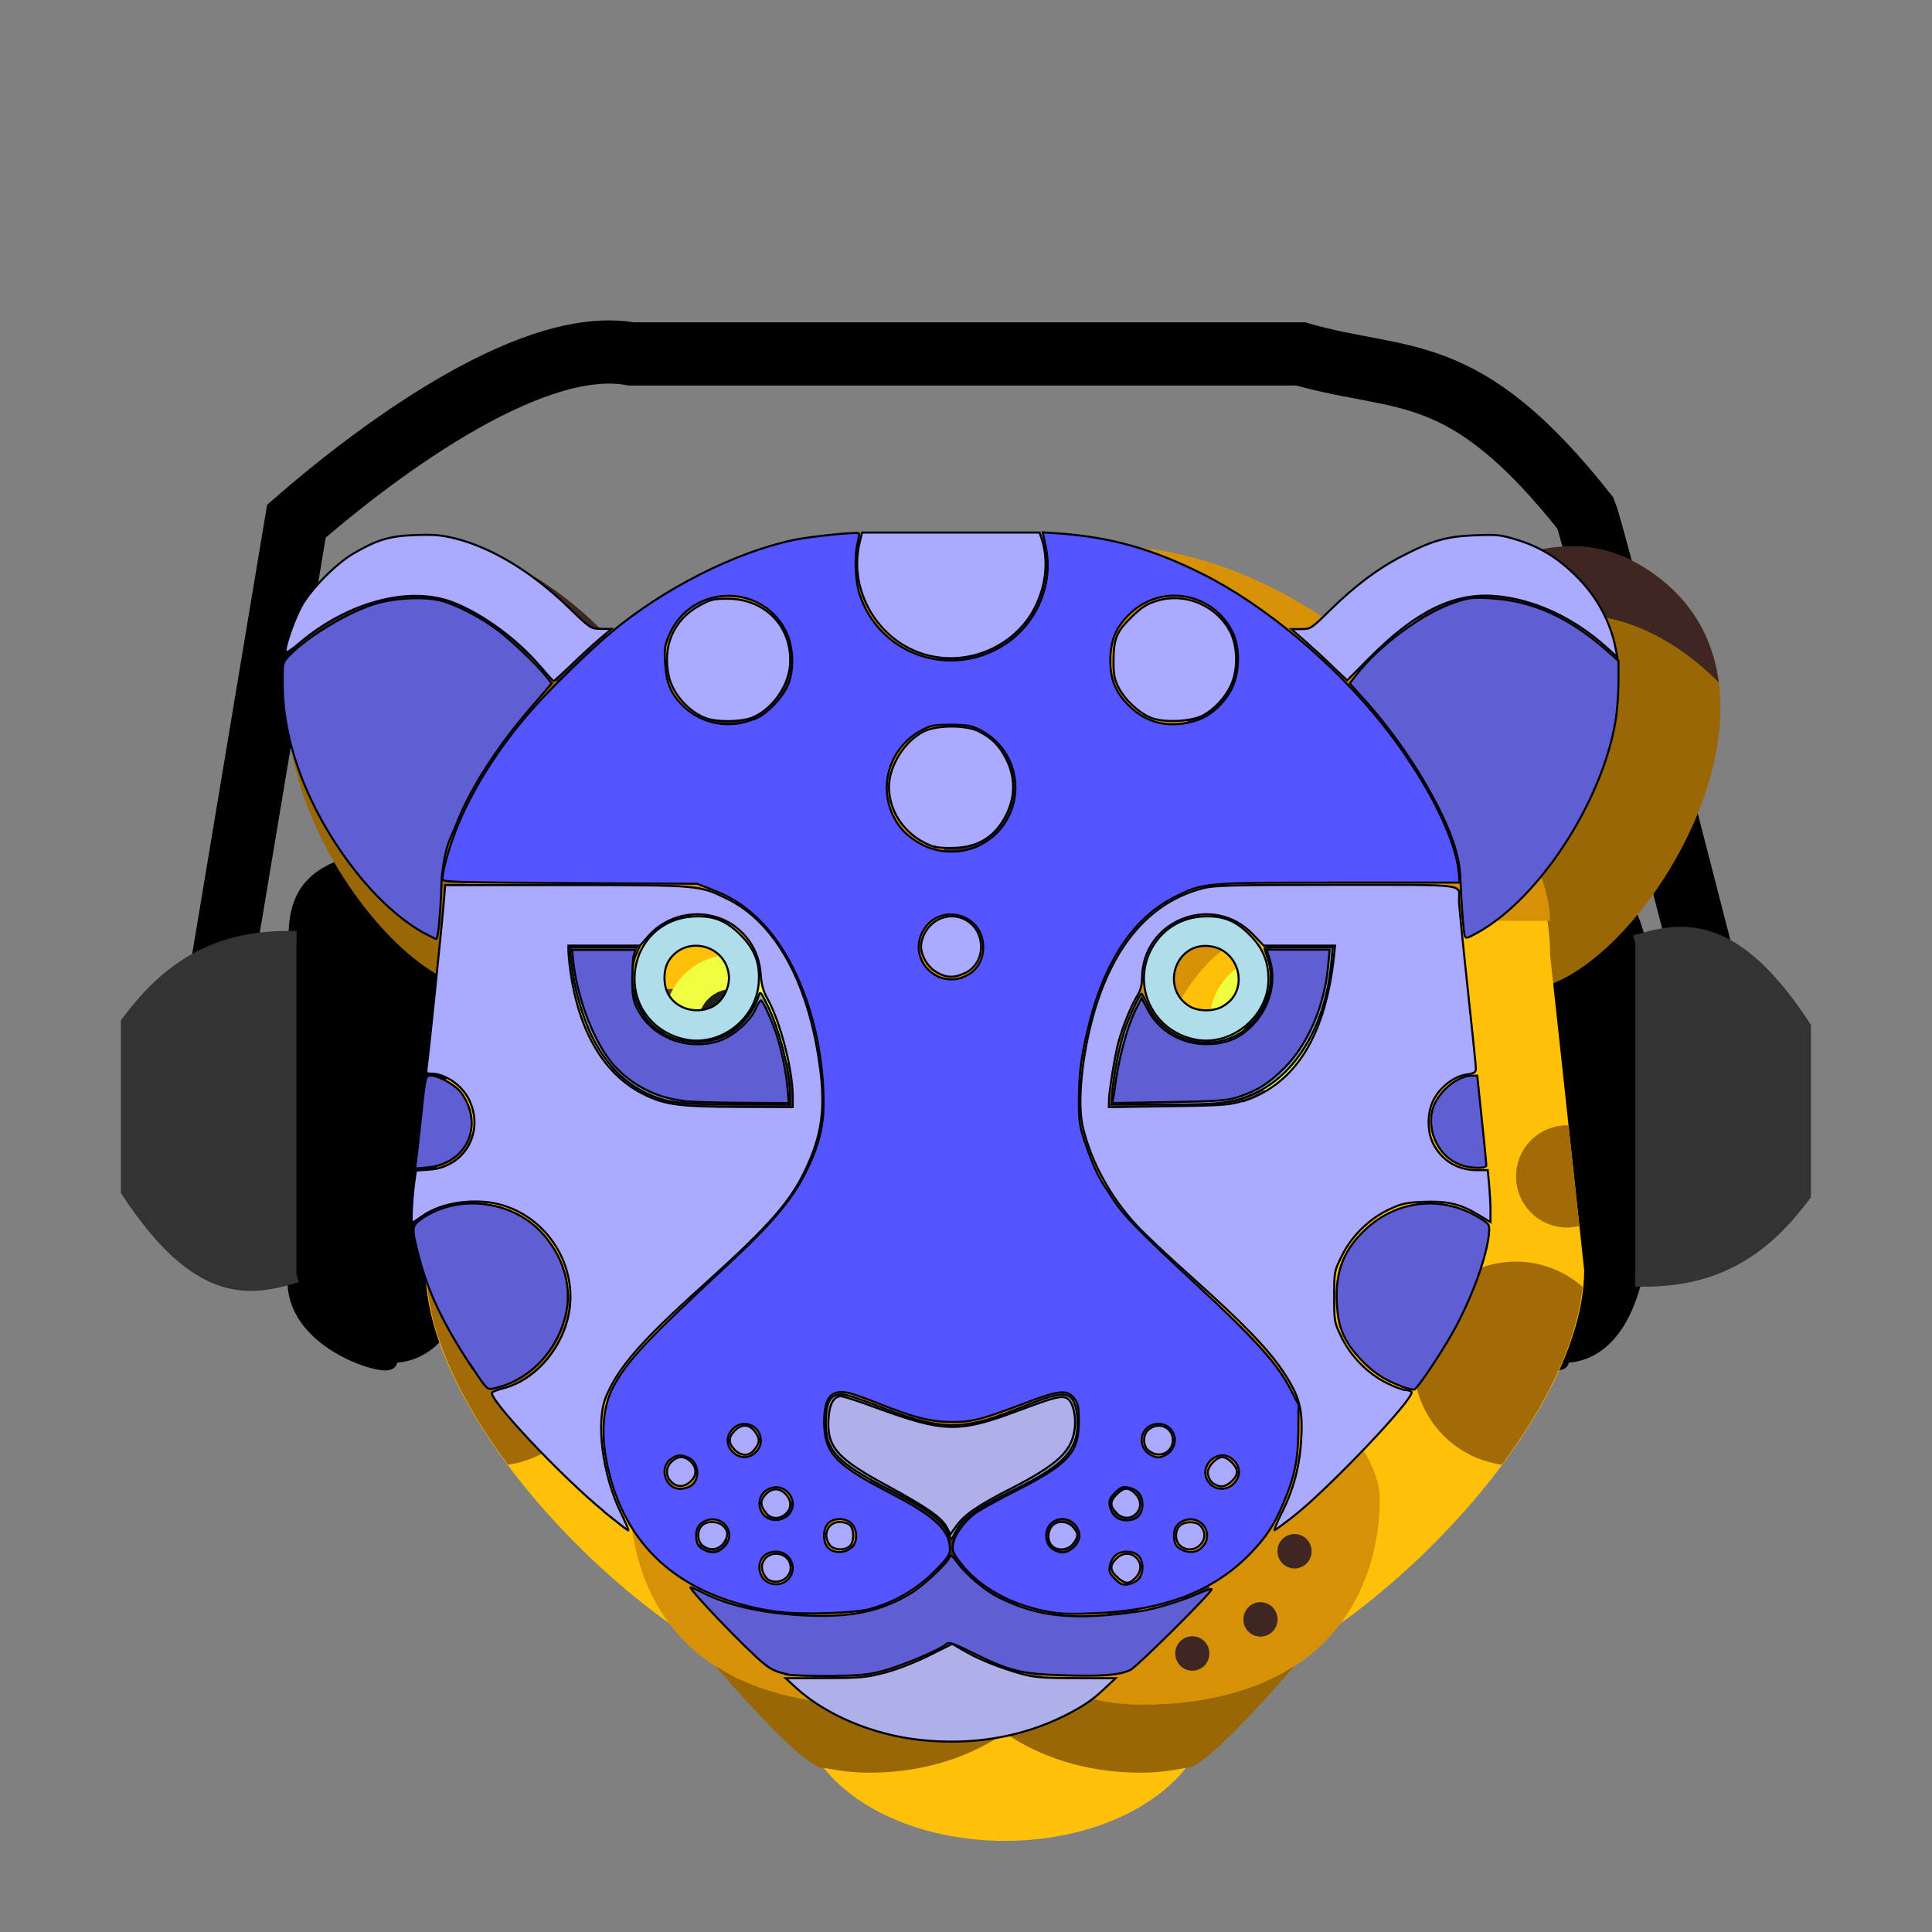 <?xml version="1.0" encoding="UTF-8" standalone="no"?>
<!-- Created with Inkscape (http://www.inkscape.org/) -->

<svg
   width="32"
   height="32"
   viewBox="0 0 8.467 8.467"
   version="1.1"
   id="svg5"
   inkscape:version="1.1 (c68e22c387, 2021-05-23)"
   sodipodi:docname="32.svg"
   xmlns:inkscape="http://www.inkscape.org/namespaces/inkscape"
   xmlns:sodipodi="http://sodipodi.sourceforge.net/DTD/sodipodi-0.dtd"
   xmlns="http://www.w3.org/2000/svg"
   xmlns:svg="http://www.w3.org/2000/svg">
  <rect x="0" y="0" width="8.467" height="8.467" fill="#808080" stroke="none"/>
  <sodipodi:namedview
     id="namedview7"
     pagecolor="#505050"
     bordercolor="#eeeeee"
     borderopacity="1"
     inkscape:pageshadow="0"
     inkscape:pageopacity="0"
     inkscape:pagecheckerboard="false"
     inkscape:document-units="mm"
     showgrid="true"
     units="px"
     inkscape:snap-center="true"
     inkscape:zoom="6.3359375"
     inkscape:cx="14.75709"
     inkscape:cy="18.071517"
     inkscape:window-width="1920"
     inkscape:window-height="1011"
     inkscape:window-x="0"
     inkscape:window-y="0"
     inkscape:window-maximized="1"
     inkscape:current-layer="layer2"
     fit-margin-top="5.3"
     fit-margin-left="2"
     fit-margin-right="2"
     fit-margin-bottom="5.2"
     lock-margins="false"
     inkscape:showpageshadow="2"
     inkscape:deskcolor="#d1d1d1">
    <inkscape:grid
       type="xygrid"
       id="grid1111"
       originx="-12.965"
       originy="-12.161"
       spacingy="1"
       spacingx="1"
       units="px"
       visible="true" />
  </sodipodi:namedview>
  <defs
     id="defs2" />
  <g
     inkscape:groupmode="layer"
     id="layer2"
     inkscape:label="Layer 2"
     transform="translate(-12.965,-12.162)">
    <path
       style="fill:#000000;stroke:#000000;stroke-width:0.073px;stroke-linecap:butt;stroke-linejoin:miter;stroke-opacity:1"
       d="m 14.633,18.094 c 0.156,0.027 0.305,-0.07 0.367,-0.367 v -1.467 c -0.085,-0.297 -0.257,-0.303 -0.367,-0.367 -0.147,0.087 -0.364,0.072 -0.367,0.367 v 1.467 c -0.063,0.359 0.563,0.472 0.367,0.367"
       id="path3462"
       sodipodi:nodetypes="ccccccc" />
    <path
       style="fill:#000000;stroke:#000000;stroke-width:0.073px;stroke-linecap:butt;stroke-linejoin:miter;stroke-opacity:1"
       d="m 19.767,18.094 c 0.156,0.027 0.305,-0.07 0.367,-0.367 v -1.467 c -0.085,-0.297 -0.257,-0.303 -0.367,-0.367 -0.147,0.087 -0.364,0.072 -0.367,0.367 v 1.467 c -0.063,0.359 0.563,0.472 0.367,0.367"
       id="path4158"
       sodipodi:nodetypes="ccccccc" />
    <path
       style="fill:none;stroke:#000000;stroke-width:0.277;stroke-linecap:butt;stroke-linejoin:miter;stroke-miterlimit:4;stroke-dasharray:none;stroke-opacity:1"
       d="m 13.897,16.646 0.367,-2.2 c 0.296,-0.258 1.008,-0.816 1.467,-0.733 h 2.934 c 0.452,0.13 0.711,0.018 1.249,0.699 0.036,0.087 0.585,2.235 0.585,2.235"
       id="path7864"
       sodipodi:nodetypes="cccccc" />
  </g>
  <g
     inkscape:label="Layer 1"
     inkscape:groupmode="layer"
     id="layer1"
     transform="translate(-12.965,-12.162)">
    <g
       style="overflow:hidden;fill:currentColor"
       id="g1302"
       transform="matrix(0.007,0,0,0.007,13.785,13.659)"
       inkscape:transform-center-x="-5.2464721"
       inkscape:transform-center-y="3.2210565">
      <path
         d="m 688.768,192.043 h 64 c 0,0 89.216,-108.459 170.667,-42.667 96.448,77.888 -21.333,256 -85.333,255.957 C 790.4,405.333 688.768,192.043 688.768,192.043 Z m -354.667,0 h -64 c 0,0 -89.216,-108.459 -170.667,-42.667 -96.448,77.888 21.333,256 85.333,255.957 47.701,0 149.333,-213.291 149.333,-213.291 z"
         fill="#996704"
         id="path1209" />
      <path
         d="m 384,853.333 a 128,85.333 0 1 0 256,0 128,85.333 0 1 0 -256,0 z"
         fill="#ffc107"
         id="path1211" />
      <path
         d="m 874.667,581.333 c 0,106.048 -170.667,272 -277.333,272 -64,0 -85.333,-42.667 -85.333,-42.667 0,0 -21.333,42.667 -85.333,42.667 -106.667,0 -277.333,-165.952 -277.333,-272 L 170.667,384 c 0,-106.048 106.667,-192 192,-234.667 0,0 42.667,-21.333 85.333,-21.333 h 128 c 42.667,0 85.333,21.333 85.333,21.333 64,21.333 192,128.619 192,234.667 z"
         fill="#ffc107"
         id="path1213" />
      <path
         d="M 640,597.333 C 597.333,554.667 597.333,512 597.333,512 c 0,0 0,-149.333 106.667,-149.333 H 853.333 C 853.333,298.667 725.333,128 576,128 H 512 448 C 298.667,128 170.667,298.667 170.667,362.667 H 320 C 426.667,362.667 426.667,512 426.667,512 c 0,0 0,42.667 -42.667,85.333 -42.667,42.667 -106.667,85.333 -106.667,128 0,42.667 21.333,128 149.333,128 64,0 85.333,-42.667 85.333,-42.667 0,0 21.333,42.667 85.333,42.667 128,0 149.333,-85.333 149.333,-128 0,-42.667 -64,-85.333 -106.667,-128 z"
         fill="#d69107"
         id="path1215" />
      <path
         d="m 256,405.333 c 0,0 0,106.667 87.104,106.667 h 62.229 c 0,0 0,-106.667 -74.667,-106.667 z m 512,0 c 0,0 0,106.667 -87.104,106.667 h -62.229 c 0,0 0,-106.667 74.667,-106.667 z"
         fill="#5d4037"
         id="path1217" />
      <path
         d="m 341.333,426.667 m -42.667,0 a 42.667,42.667 0 1 0 85.333,0 42.667,42.667 0 1 0 -85.333,0 z"
         fill="#eeff41"
         id="path1219" />
      <path
         d="m 682.667,426.667 m -42.667,0 a 42.667,42.667 0 1 0 85.333,0 42.667,42.667 0 1 0 -85.333,0 z"
         fill="#eeff41"
         id="path1221" />
      <path
         d="m 341.333,426.667 m -21.333,0 a 21.333,21.333 0 1 0 42.667,0 21.333,21.333 0 1 0 -42.667,0 z"
         fill="#212121"
         id="path1223" />
      <path
         d="m 682.667,426.667 m -21.333,0 a 21.333,21.333 0 1 0 42.667,0 21.333,21.333 0 1 0 -42.667,0 z"
         fill="#212121"
         id="path1225" />
      <path
         d="m 237.141,219.115 8.533,10.368 A 400.64,400.64 0 0 1 286.4,192.021 h -16.299 c 0,0 -52.523,-63.872 -113.749,-63.872 -18.581,0 -37.952,5.867 -56.917,21.205 -21.525,17.365 -32.341,39.744 -35.499,64 0.021,0 0.043,0 0.064,-0.043 42.667,-42.667 81.707,-42.496 92.331,-42.496 33.045,0.021 70.421,35.861 80.811,48.299 z M 923.435,149.376 c -18.965,-15.339 -38.336,-21.205 -56.917,-21.205 -61.227,0 -113.749,63.872 -113.749,63.872 H 737.579 A 395.413,395.413 0 0 1 777.728,228.864 l 8,-9.749 c 10.389,-12.437 47.765,-48.299 80.811,-48.299 10.624,0 49.664,-0.171 92.331,42.496 0.021,0.043 0.043,0.043 0.064,0.043 C 955.776,189.12 944.96,166.741 923.435,149.376 Z M 597.333,725.333 C 597.333,772.459 512,768 512,810.667 512,768 426.667,772.459 426.667,725.333 c 0,-47.125 38.208,0 85.333,0 47.125,0 85.333,-47.125 85.333,0 z"
         fill="#3e2723"
         id="path1227" />
      <path
         d="m 394.667,778.667 m -10.667,0 a 10.667,10.667 0 1 0 21.333,0 10.667,10.667 0 1 0 -21.333,0 z"
         fill="#3e2723"
         id="path1229" />
      <path
         d="m 373.333,736 m -10.667,0 A 10.667,10.667 0 1 0 384,736 a 10.667,10.667 0 1 0 -21.333,0 z"
         fill="#3e2723"
         id="path1231" />
      <path
         d="m 394.667,821.333 m -10.667,0 a 10.667,10.667 0 1 0 21.333,0 10.667,10.667 0 1 0 -21.333,0 z"
         fill="#3e2723"
         id="path1233" />
      <path
         d="m 352,800 m -10.667,0 a 10.667,10.667 0 1 0 21.333,0 10.667,10.667 0 1 0 -21.333,0 z"
         fill="#3e2723"
         id="path1235" />
      <path
         d="m 330.667,757.333 m -10.667,0 a 10.667,10.667 0 1 0 21.333,0 10.667,10.667 0 1 0 -21.333,0 z"
         fill="#3e2723"
         id="path1237" />
      <path
         d="m 437.333,800 m -10.667,0 A 10.667,10.667 0 1 0 448,800 a 10.667,10.667 0 1 0 -21.333,0 z"
         fill="#3e2723"
         id="path1239" />
      <path
         d="m 629.333,778.667 m -10.667,0 a 10.667,10.667 0 1 0 21.333,0 10.667,10.667 0 1 0 -21.333,0 z"
         fill="#3e2723"
         id="path1241" />
      <path
         d="M 650.667,736 M 640,736 a 10.667,10.667 0 1 0 21.333,0 A 10.667,10.667 0 1 0 640,736 Z"
         fill="#3e2723"
         id="path1243" />
      <path
         d="m 629.333,821.333 m -10.667,0 a 10.667,10.667 0 1 0 21.333,0 10.667,10.667 0 1 0 -21.333,0 z"
         fill="#3e2723"
         id="path1245" />
      <path
         d="m 672,800 m -10.667,0 a 10.667,10.667 0 1 0 21.333,0 10.667,10.667 0 1 0 -21.333,0 z"
         fill="#3e2723"
         id="path1247" />
      <path
         d="m 693.333,757.333 m -10.667,0 a 10.667,10.667 0 1 0 21.333,0 10.667,10.667 0 1 0 -21.333,0 z"
         fill="#3e2723"
         id="path1249" />
      <path
         d="M 586.667,800 M 576,800 a 10.667,10.667 0 1 0 21.333,0 A 10.667,10.667 0 1 0 576,800 Z"
         fill="#3e2723"
         id="path1251" />
      <path
         d="m 512,298.667 m -42.667,0 a 42.667,42.667 0 1 0 85.333,0 42.667,42.667 0 1 0 -85.333,0 z"
         fill="#3e2723"
         id="path1253" />
      <path
         d="m 512,405.333 m -21.333,0 a 21.333,21.333 0 1 0 42.667,0 21.333,21.333 0 1 0 -42.667,0 z"
         fill="#3e2723"
         id="path1255" />
      <path
         d="M 451.925,128 A 63.189,63.189 0 0 0 448,149.333 a 64,64 0 0 0 128,0 C 576,141.803 574.464,134.699 572.075,128 Z"
         fill="#3e2723"
         id="path1257" />
      <path
         d="m 661.333,213.333 m -42.667,0 a 42.667,42.667 0 1 0 85.333,0 42.667,42.667 0 1 0 -85.333,0 z"
         fill="#3e2723"
         id="path1259" />
      <path
         d="m 362.667,213.333 m -42.667,0 a 42.667,42.667 0 1 0 85.333,0 42.667,42.667 0 1 0 -85.333,0 z"
         fill="#3e2723"
         id="path1261" />
      <path
         d="m 832,522.667 a 32,32 0 0 0 32,32 c 2.667,0 5.205,-0.427 7.659,-1.045 l -6.784,-62.869 c -0.299,0 -0.576,-0.085 -0.875,-0.085 a 32,32 0 0 0 -32,32 z M 832,576 c -35.328,0 -64,28.672 -64,64 a 63.872,63.872 0 0 0 55.125,63.125 c 28.117,-37.76 47.211,-76.992 50.539,-111.339 A 63.403,63.403 0 0 0 832,576 Z M 160,554.667 a 32,32 0 0 0 0,-64 c -0.299,0 -0.576,0.085 -0.875,0.085 l -6.784,62.869 c 2.453,0.619 4.992,1.045 7.659,1.045 z M 192,576 c -16,0 -30.464,6.08 -41.664,15.787 3.328,34.325 22.421,73.579 50.539,111.339 A 63.872,63.872 0 0 0 256,640 c 0,-35.328 -28.672,-64 -64,-64 z"
         fill="#a36b07"
         id="path1263" />
      <path
         d="m 597.333,853.333 c -64,0 -85.333,-42.667 -85.333,-42.667 0,0 -21.333,42.667 -85.333,42.667 -43.008,0 -73.771,-9.749 -95.936,-24.171 25.856,29.973 59.264,65.6 67.968,63.808 9.515,1.813 18.88,3.029 27.968,3.029 C 463.189,896 491.456,885.077 512,871.125 532.544,885.077 560.811,896 597.333,896 c 9.088,0 18.453,-1.216 27.968,-3.029 8.683,1.792 42.112,-33.835 67.968,-63.808 -22.165,14.421 -52.928,24.171 -95.936,24.171 z"
         fill="#996704"
         id="path1265" />
    </g>
    <path
       style="fill:#afdde9;stroke:#000007;stroke-width:0.009"
       d="m 18.204,16.718 c -0.062,-0.012 -0.117,-0.043 -0.157,-0.088 -0.149,-0.169 -0.041,-0.435 0.183,-0.451 0.091,-0.006 0.148,0.015 0.212,0.08 0.057,0.057 0.082,0.117 0.082,0.194 0,0.162 -0.161,0.296 -0.32,0.265 z m 0.118,-0.145 c 0.122,-0.065 0.079,-0.253 -0.061,-0.265 -0.147,-0.013 -0.21,0.186 -0.083,0.264 0.038,0.023 0.103,0.024 0.145,0.001 z"
       id="path1417" />
    <path
       style="fill:#afdde9;stroke:#000007;stroke-width:0.009"
       d="m 15.971,16.718 c -0.133,-0.026 -0.225,-0.134 -0.225,-0.266 -3.04e-4,-0.147 0.106,-0.263 0.252,-0.273 0.091,-0.006 0.147,0.015 0.213,0.081 0.062,0.062 0.086,0.125 0.079,0.21 -0.011,0.157 -0.166,0.278 -0.319,0.248 z m 0.118,-0.145 c 0.044,-0.023 0.076,-0.085 0.07,-0.138 -0.014,-0.132 -0.186,-0.176 -0.261,-0.066 -0.027,0.04 -0.028,0.112 -0.002,0.154 0.038,0.063 0.125,0.085 0.193,0.05 z"
       id="path1456" />
    <path
       style="fill:#93a7ac;stroke:#000007;stroke-width:0.009"
       d="m 15.906,16.99 c -0.15,-0.032 -0.269,-0.13 -0.344,-0.28 -0.046,-0.093 -0.082,-0.221 -0.093,-0.328 l -0.007,-0.067 h 0.152 0.152 l -0.015,0.034 c -0.023,0.055 -0.02,0.154 0.008,0.214 0.033,0.071 0.065,0.105 0.13,0.137 0.068,0.033 0.152,0.039 0.225,0.014 0.078,-0.026 0.152,-0.105 0.176,-0.189 0.006,-0.021 0.01,-0.016 0.04,0.046 0.053,0.109 0.097,0.287 0.097,0.392 v 0.04 l -0.232,-7e-4 c -0.163,-5.13e-4 -0.25,-0.005 -0.292,-0.014 z"
       id="path1532" />
    <path
       style="fill:#93a7ac;stroke:#000007;stroke-width:0.009"
       d="m 17.84,16.942 c 0.009,-0.085 0.029,-0.188 0.052,-0.26 0.018,-0.057 0.068,-0.165 0.076,-0.165 0.002,0 0.014,0.022 0.026,0.049 0.078,0.171 0.303,0.219 0.443,0.096 0.083,-0.073 0.118,-0.198 0.084,-0.298 -0.008,-0.024 -0.015,-0.045 -0.015,-0.047 0,-0.002 0.067,-0.003 0.15,-0.003 h 0.15 l -0.007,0.073 c -0.025,0.263 -0.148,0.475 -0.324,0.561 -0.099,0.048 -0.15,0.055 -0.417,0.055 l -0.223,7e-5 z"
       id="path1571" />
    <path
       style="fill:#93a7ac;stroke:#000007;stroke-width:0.009"
       d="m 17.118,18.878 c -0.022,-0.053 -0.092,-0.104 -0.254,-0.187 -0.229,-0.117 -0.281,-0.171 -0.28,-0.294 7.64e-4,-0.098 0.023,-0.131 0.082,-0.123 0.019,0.003 0.092,0.028 0.163,0.056 0.157,0.062 0.258,0.084 0.346,0.076 0.08,-0.008 0.129,-0.022 0.285,-0.084 0.127,-0.05 0.16,-0.057 0.192,-0.04 0.034,0.018 0.047,0.128 0.024,0.194 -0.028,0.077 -0.096,0.132 -0.279,0.221 -0.148,0.072 -0.214,0.119 -0.241,0.173 -0.01,0.02 -0.02,0.037 -0.022,0.037 -0.002,0 -0.008,-0.012 -0.015,-0.027 z"
       id="path1610" />
    <path
       style="fill:#aaaaff;stroke:#000007;stroke-width:0.009"
       d="m 18,18.521 c -0.028,-0.023 -0.028,-0.072 0,-0.095 0.044,-0.035 0.105,-0.008 0.105,0.047 0,0.055 -0.061,0.083 -0.105,0.047 z"
       id="path1649" />
    <path
       style="fill:#aaaaff;stroke:#000007;stroke-width:0.009"
       d="m 15.611,18.785 c -0.186,-0.152 -0.513,-0.5 -0.489,-0.521 0.005,-0.004 0.028,-0.013 0.053,-0.019 0.127,-0.034 0.24,-0.156 0.277,-0.3 0.055,-0.21 -0.071,-0.435 -0.281,-0.5 -0.114,-0.036 -0.271,-0.015 -0.356,0.047 -0.021,0.015 -0.041,0.028 -0.044,0.028 -0.006,0 0.002,-0.132 0.012,-0.194 l 0.005,-0.034 0.058,-0.004 c 0.156,-0.01 0.244,-0.167 0.174,-0.308 -0.031,-0.063 -0.105,-0.113 -0.166,-0.113 -0.022,0 -0.023,-0.002 -0.018,-0.034 0.006,-0.037 0.067,-0.628 0.075,-0.73 l 0.005,-0.062 h 0.53 c 0.587,0 0.582,-4.43e-4 0.706,0.06 0.199,0.097 0.34,0.337 0.397,0.676 0.036,0.216 0.025,0.336 -0.045,0.492 -0.07,0.155 -0.157,0.255 -0.455,0.524 -0.274,0.246 -0.375,0.362 -0.428,0.49 -0.046,0.11 -0.016,0.342 0.065,0.509 0.02,0.041 0.035,0.076 0.033,0.077 -0.002,0.002 -0.05,-0.036 -0.107,-0.082 z m 0.828,-1.82 c -7.7e-5,-0.115 -0.055,-0.327 -0.11,-0.425 -0.019,-0.033 -0.027,-0.063 -0.03,-0.106 -0.006,-0.077 -0.032,-0.135 -0.083,-0.186 -0.112,-0.112 -0.303,-0.104 -0.409,0.016 l -0.037,0.042 h -0.157 -0.157 l 1.82e-4,0.025 c 10e-5,0.014 0.004,0.054 0.009,0.09 0.037,0.26 0.145,0.444 0.31,0.531 0.098,0.051 0.157,0.06 0.427,0.061 l 0.237,7.63e-4 -2.8e-5,-0.048 z"
       id="path1764" />
    <path
       style="fill:#aaaaff;stroke:#000007;stroke-width:0.009"
       d="m 18.584,18.789 c 0.052,-0.106 0.078,-0.205 0.084,-0.327 0.007,-0.127 -0.009,-0.183 -0.081,-0.291 -0.065,-0.097 -0.172,-0.208 -0.403,-0.415 -0.099,-0.088 -0.206,-0.189 -0.238,-0.224 -0.116,-0.125 -0.2,-0.28 -0.236,-0.433 -0.024,-0.102 -0.004,-0.309 0.047,-0.49 0.087,-0.307 0.249,-0.494 0.479,-0.554 0.048,-0.013 0.132,-0.015 0.584,-0.015 0.59,0 0.539,-0.006 0.539,0.067 5e-6,0.021 0.017,0.19 0.037,0.376 0.02,0.186 0.037,0.348 0.037,0.36 0,0.019 -0.006,0.023 -0.041,0.028 -0.053,0.008 -0.112,0.052 -0.142,0.107 -0.031,0.055 -0.032,0.143 -0.003,0.198 0.038,0.073 0.107,0.114 0.189,0.114 h 0.049 l 0.006,0.062 c 0.003,0.034 0.006,0.085 0.006,0.114 l 5.8e-5,0.052 -0.053,-0.032 c -0.079,-0.048 -0.136,-0.061 -0.24,-0.057 -0.076,0.003 -0.097,0.008 -0.151,0.033 -0.087,0.041 -0.164,0.116 -0.207,0.203 -0.034,0.068 -0.034,0.07 -0.034,0.18 0,0.106 0.001,0.114 0.03,0.173 0.04,0.085 0.116,0.163 0.198,0.204 0.035,0.018 0.074,0.032 0.085,0.032 0.012,0 0.023,0.004 0.026,0.008 0.016,0.026 -0.362,0.423 -0.516,0.544 -0.042,0.033 -0.08,0.061 -0.084,0.062 -0.004,0.002 0.01,-0.034 0.032,-0.078 z m -0.17,-1.801 c 0.23,-0.076 0.361,-0.288 0.398,-0.643 l 0.004,-0.039 H 18.66 18.503 l -0.047,-0.049 c -0.176,-0.183 -0.483,-0.063 -0.486,0.19 -3.73e-4,0.033 -0.007,0.058 -0.022,0.081 -0.025,0.04 -0.061,0.128 -0.081,0.2 -0.015,0.055 -0.042,0.219 -0.042,0.26 l -5.4e-5,0.026 0.264,-0.004 c 0.24,-0.003 0.27,-0.006 0.324,-0.024 z"
       id="path1803" />
    <path
       style="fill:#5555ff;stroke:#000007;stroke-width:0.009"
       d="m 16.38,19.227 c -0.392,-0.054 -0.642,-0.249 -0.736,-0.574 -0.049,-0.169 -0.045,-0.315 0.01,-0.416 0.064,-0.116 0.143,-0.2 0.507,-0.539 0.19,-0.177 0.278,-0.282 0.338,-0.404 0.063,-0.13 0.081,-0.214 0.074,-0.358 -0.014,-0.311 -0.129,-0.604 -0.296,-0.757 -0.061,-0.056 -0.113,-0.088 -0.196,-0.12 l -0.061,-0.024 -0.558,-0.003 c -0.519,-0.003 -0.558,-0.004 -0.558,-0.018 1.64e-4,-0.04 0.04,-0.174 0.076,-0.256 0.074,-0.168 0.183,-0.335 0.317,-0.487 0.085,-0.096 0.245,-0.252 0.342,-0.334 0.232,-0.195 0.548,-0.355 0.806,-0.409 0.073,-0.015 0.277,-0.036 0.284,-0.029 0.002,0.002 -8.2e-5,0.02 -0.005,0.04 -0.015,0.056 -0.012,0.16 0.007,0.223 0.084,0.27 0.404,0.38 0.642,0.221 0.136,-0.091 0.208,-0.261 0.176,-0.419 l -0.014,-0.069 0.074,0.005 c 0.227,0.017 0.407,0.068 0.625,0.177 0.271,0.135 0.576,0.39 0.791,0.66 0.182,0.229 0.316,0.488 0.332,0.642 l 0.005,0.051 h -0.531 c -0.598,0 -0.593,-3.96e-4 -0.725,0.067 -0.17,0.088 -0.294,0.27 -0.363,0.533 -0.038,0.147 -0.049,0.225 -0.05,0.35 -8.3e-5,0.101 0.003,0.118 0.03,0.197 0.03,0.087 0.055,0.142 0.083,0.184 0.009,0.013 0.028,0.042 0.042,0.064 0.043,0.065 0.113,0.137 0.361,0.367 0.253,0.235 0.355,0.348 0.411,0.457 l 0.036,0.07 -9.55e-4,0.111 c -9.55e-4,0.128 -0.016,0.202 -0.065,0.318 -0.042,0.1 -0.078,0.153 -0.15,0.227 -0.161,0.163 -0.379,0.246 -0.679,0.257 -0.115,0.005 -0.157,0.003 -0.22,-0.01 -0.154,-0.031 -0.291,-0.11 -0.367,-0.211 -0.034,-0.044 -0.037,-0.054 -0.032,-0.083 0.008,-0.042 0.049,-0.099 0.097,-0.134 0.021,-0.015 0.103,-0.061 0.183,-0.101 0.225,-0.115 0.271,-0.165 0.271,-0.3 1.29e-4,-0.062 -0.003,-0.08 -0.019,-0.101 -0.031,-0.041 -0.065,-0.039 -0.216,0.019 -0.191,0.072 -0.231,0.083 -0.321,0.083 -0.091,-7.7e-5 -0.167,-0.019 -0.319,-0.08 -0.057,-0.023 -0.118,-0.044 -0.135,-0.048 -0.077,-0.015 -0.106,0.02 -0.106,0.127 0,0.137 0.047,0.187 0.294,0.315 0.193,0.1 0.257,0.161 0.257,0.244 0,0.024 -0.012,0.041 -0.071,0.1 -0.077,0.077 -0.175,0.133 -0.282,0.162 -0.066,0.018 -0.299,0.025 -0.394,0.012 z m 0.042,-0.147 c 0.04,-0.048 0.006,-0.118 -0.057,-0.118 -0.057,0 -0.088,0.05 -0.064,0.104 0.021,0.045 0.088,0.053 0.121,0.014 z m 1.534,0 c 0.022,-0.026 0.021,-0.077 -0.002,-0.1 -0.023,-0.023 -0.074,-0.024 -0.1,-0.002 -0.011,0.009 -0.022,0.029 -0.025,0.046 -0.005,0.025 -0.001,0.034 0.023,0.058 0.024,0.024 0.034,0.028 0.059,0.023 0.016,-0.003 0.037,-0.014 0.046,-0.025 z m -1.814,-0.143 c 0.051,-0.056 -0.008,-0.137 -0.08,-0.112 -0.031,0.011 -0.046,0.032 -0.046,0.066 0,0.037 0.01,0.053 0.04,0.066 0.035,0.015 0.059,0.009 0.086,-0.02 z m 0.559,0.004 c 0.023,-0.025 0.021,-0.077 -0.004,-0.102 -0.027,-0.027 -0.082,-0.026 -0.105,0.002 -0.02,0.025 -0.021,0.072 -0.003,0.098 0.023,0.033 0.083,0.033 0.111,0.001 z m 0.975,-0.004 c 0.024,-0.027 0.026,-0.055 0.006,-0.085 -0.042,-0.06 -0.132,-0.033 -0.132,0.04 0,0.033 0.016,0.056 0.046,0.068 0.029,0.012 0.054,0.004 0.08,-0.023 z m 0.563,-0.001 c 0.046,-0.058 -0.012,-0.136 -0.083,-0.111 -0.031,0.011 -0.046,0.032 -0.046,0.066 0,0.036 0.01,0.053 0.039,0.065 0.036,0.015 0.068,0.008 0.09,-0.02 z m -1.822,-0.132 c 0.058,-0.055 -0.006,-0.149 -0.08,-0.118 -0.045,0.019 -0.058,0.073 -0.027,0.113 0.025,0.031 0.076,0.033 0.107,0.004 z m 1.537,0.002 c 0.023,-0.023 0.024,-0.074 0.002,-0.1 -0.009,-0.011 -0.029,-0.022 -0.046,-0.025 -0.025,-0.005 -0.034,-0.001 -0.058,0.023 -0.024,0.024 -0.028,0.034 -0.023,0.059 0.003,0.016 0.014,0.037 0.025,0.046 0.026,0.022 0.077,0.021 0.1,-0.002 z m -1.96,-0.133 c 0.041,-0.029 0.034,-0.102 -0.012,-0.123 -0.033,-0.015 -0.053,-0.013 -0.08,0.009 -0.05,0.039 -0.019,0.128 0.044,0.128 0.016,0 0.037,-0.006 0.048,-0.014 z m 2.378,-0.009 c 0.014,-0.014 0.023,-0.033 0.023,-0.051 0,-0.018 -0.008,-0.037 -0.023,-0.051 -0.067,-0.067 -0.169,0.034 -0.104,0.103 0.027,0.029 0.075,0.029 0.104,-0.001 z m -2.094,-0.138 c 0.046,-0.046 0.013,-0.124 -0.051,-0.124 -0.038,0 -0.073,0.036 -0.073,0.073 0,0.038 0.036,0.073 0.073,0.073 0.018,0 0.037,-0.008 0.051,-0.023 z m 1.803,0.008 c 0.06,-0.042 0.033,-0.132 -0.04,-0.132 -0.072,0 -0.1,0.09 -0.04,0.132 0.012,0.008 0.029,0.015 0.04,0.015 0.01,0 0.028,-0.007 0.04,-0.015 z m -0.881,-2.096 c 0.048,-0.024 0.074,-0.069 0.074,-0.126 0,-0.151 -0.202,-0.198 -0.268,-0.062 -0.059,0.123 0.071,0.25 0.194,0.188 z m 0.039,-0.563 c 0.028,-0.011 0.066,-0.035 0.089,-0.057 0.142,-0.139 0.105,-0.372 -0.072,-0.459 -0.034,-0.017 -0.058,-0.021 -0.125,-0.021 -0.074,0 -0.088,0.003 -0.132,0.027 -0.158,0.088 -0.197,0.297 -0.079,0.434 0.018,0.021 0.057,0.05 0.089,0.066 0.07,0.035 0.154,0.039 0.23,0.01 z m -0.964,-0.563 c 0.058,-0.025 0.129,-0.102 0.149,-0.164 0.023,-0.07 0.015,-0.165 -0.019,-0.228 -0.111,-0.204 -0.409,-0.193 -0.504,0.018 -0.023,0.051 -0.025,0.065 -0.021,0.131 0.005,0.085 0.024,0.132 0.076,0.184 0.083,0.083 0.207,0.106 0.319,0.058 z m 1.937,0.006 c 0.059,-0.019 0.121,-0.076 0.152,-0.14 0.034,-0.07 0.036,-0.176 0.004,-0.243 -0.083,-0.173 -0.306,-0.217 -0.446,-0.088 -0.065,0.06 -0.091,0.119 -0.091,0.21 -3.97e-4,0.082 0.023,0.139 0.081,0.197 0.081,0.081 0.183,0.102 0.301,0.064 z"
       id="path1879" />
    <path
       style="fill:#5f5fd3;stroke:#000007;stroke-width:0.009"
       d="m 19.107,18.237 c -0.072,-0.025 -0.126,-0.061 -0.18,-0.119 -0.064,-0.069 -0.092,-0.126 -0.1,-0.205 -0.017,-0.159 0.017,-0.264 0.12,-0.361 0.137,-0.13 0.334,-0.153 0.496,-0.056 0.049,0.029 0.05,0.031 0.048,0.066 -0.008,0.105 -0.078,0.296 -0.162,0.444 -0.058,0.102 -0.153,0.242 -0.166,0.246 -0.005,0.001 -0.03,-0.005 -0.055,-0.013 z"
       id="path2033" />
    <path
       style="fill:#5f5fd3;stroke:#000007;stroke-width:0.009"
       d="m 19.364,17.266 c -0.088,-0.031 -0.144,-0.137 -0.123,-0.233 0.016,-0.077 0.106,-0.157 0.175,-0.157 h 0.023 l 0.02,0.191 c 0.011,0.105 0.02,0.196 0.02,0.202 -2.34e-4,0.016 -0.068,0.014 -0.115,-0.002 z"
       id="path2072" />
    <path
       style="fill:#5f5fd3;stroke:#000007;stroke-width:0.009"
       d="m 15.031,18.151 c -0.125,-0.189 -0.193,-0.333 -0.233,-0.493 -0.03,-0.118 -0.029,-0.124 0.017,-0.156 0.158,-0.108 0.393,-0.08 0.524,0.062 0.09,0.097 0.131,0.225 0.109,0.341 -0.032,0.171 -0.16,0.308 -0.32,0.342 -0.028,0.006 -0.03,0.004 -0.097,-0.098 z"
       id="path2111" />
    <path
       style="fill:#5f5fd3;stroke:#000007;stroke-width:0.009"
       d="m 14.789,17.247 c 0.003,-0.02 0.011,-0.096 0.019,-0.169 0.022,-0.208 0.02,-0.202 0.049,-0.202 0.014,0 0.047,0.013 0.075,0.03 0.038,0.023 0.056,0.041 0.075,0.079 0.07,0.135 -0.012,0.279 -0.168,0.293 l -0.055,0.005 z"
       id="path2150" />
    <path
       style="fill:#5f5fd3;stroke:#000007;stroke-width:0.009"
       d="m 14.823,16.251 c -0.098,-0.054 -0.207,-0.152 -0.3,-0.271 -0.201,-0.256 -0.317,-0.553 -0.319,-0.815 -7.63e-4,-0.097 -3.29e-4,-0.099 0.026,-0.127 0.085,-0.09 0.275,-0.202 0.394,-0.234 0.09,-0.023 0.202,-0.027 0.271,-0.01 0.068,0.017 0.174,0.072 0.248,0.127 0.059,0.044 0.174,0.153 0.213,0.202 l 0.027,0.034 -0.093,0.108 c -0.144,0.167 -0.257,0.343 -0.317,0.489 -0.013,0.033 -0.028,0.068 -0.033,0.078 -0.022,0.046 -0.039,0.136 -0.041,0.216 -0.003,0.108 -0.014,0.23 -0.022,0.229 -0.003,-9.4e-5 -0.028,-0.012 -0.055,-0.027 z"
       id="path2189" />
    <path
       style="fill:#5f5fd3;stroke:#000007;stroke-width:0.009"
       d="m 19.384,16.263 c -0.005,-0.018 -0.015,-0.142 -0.019,-0.256 -0.004,-0.087 -0.032,-0.178 -0.093,-0.3 -0.084,-0.167 -0.2,-0.336 -0.328,-0.479 l -0.064,-0.071 0.024,-0.031 c 0.101,-0.133 0.293,-0.275 0.433,-0.323 0.066,-0.022 0.082,-0.024 0.161,-0.019 0.181,0.011 0.339,0.081 0.503,0.224 l 0.057,0.05 v 0.094 c 0,0.052 -0.006,0.131 -0.014,0.176 -0.061,0.353 -0.335,0.772 -0.603,0.921 -0.047,0.026 -0.052,0.028 -0.057,0.013 z"
       id="path2228" />
    <path
       style="fill:#5f5fd3;stroke:#000007;stroke-width:0.009"
       d="m 17.849,16.943 c 0.016,-0.136 0.056,-0.286 0.099,-0.368 l 0.02,-0.039 0.027,0.051 c 0.049,0.093 0.147,0.151 0.257,0.151 0.078,0 0.135,-0.021 0.189,-0.07 0.084,-0.076 0.121,-0.198 0.089,-0.3 l -0.014,-0.044 h 0.138 0.138 l -0.006,0.067 c -0.015,0.176 -0.088,0.348 -0.194,0.453 -0.067,0.067 -0.12,0.1 -0.208,0.128 -0.041,0.013 -0.096,0.017 -0.297,0.02 l -0.247,0.004 z"
       id="path2267" />
    <path
       style="fill:#5f5fd3;stroke:#000007;stroke-width:0.009"
       d="m 15.956,16.986 c -0.118,-0.014 -0.223,-0.069 -0.302,-0.157 -0.082,-0.093 -0.157,-0.283 -0.176,-0.447 l -0.006,-0.057 h 0.139 0.139 l -0.007,0.021 c -0.004,0.011 -0.007,0.06 -0.007,0.108 2.17e-4,0.076 0.003,0.093 0.025,0.134 0.063,0.12 0.211,0.178 0.349,0.138 0.062,-0.018 0.142,-0.086 0.167,-0.143 0.009,-0.021 0.02,-0.037 0.023,-0.037 0.008,0 0.051,0.095 0.069,0.153 0.025,0.081 0.041,0.162 0.047,0.23 l 0.006,0.067 -0.206,-0.001 c -0.113,-7e-4 -0.231,-0.004 -0.261,-0.008 z"
       id="path2306" />
    <path
       style="fill:#afafe9;stroke:#000007;stroke-width:0.009"
       d="m 17.114,18.855 c -0.023,-0.043 -0.089,-0.088 -0.256,-0.179 -0.226,-0.122 -0.27,-0.172 -0.262,-0.298 0.004,-0.063 0.023,-0.097 0.055,-0.097 0.009,0 0.078,0.022 0.153,0.05 0.3,0.11 0.363,0.111 0.627,0.012 0.158,-0.059 0.185,-0.066 0.21,-0.053 0.025,0.013 0.041,0.076 0.034,0.132 -0.012,0.1 -0.073,0.158 -0.286,0.267 -0.139,0.071 -0.197,0.111 -0.233,0.161 l -0.026,0.036 z"
       id="path2345" />
    <path
       style="fill:#afafe9;stroke:#000007;stroke-width:0.009"
       d="m 16.996,19.787 c -0.205,-0.022 -0.412,-0.109 -0.542,-0.228 l -0.046,-0.042 0.173,-6.07e-4 c 0.157,-5.6e-4 0.181,-0.003 0.265,-0.025 0.053,-0.014 0.134,-0.046 0.192,-0.075 l 0.1,-0.05 0.052,0.03 c 0.065,0.038 0.155,0.074 0.247,0.1 0.06,0.017 0.097,0.02 0.244,0.02 l 0.173,6.37e-4 -0.061,0.057 c -0.044,0.041 -0.09,0.071 -0.164,0.108 -0.19,0.094 -0.403,0.13 -0.634,0.105 z"
       id="path2421" />
    <path
       style="fill:#5f5fd3;stroke:#000007;stroke-width:0.009"
       d="m 16.411,19.498 c -0.04,-0.007 -0.066,-0.019 -0.098,-0.045 -0.075,-0.06 -0.338,-0.335 -0.321,-0.335 0.003,0 0.026,0.01 0.051,0.023 0.117,0.059 0.266,0.092 0.455,0.101 0.199,0.009 0.328,-0.018 0.46,-0.098 0.053,-0.032 0.158,-0.13 0.168,-0.157 0.005,-0.013 0.012,-0.008 0.038,0.027 0.037,0.05 0.12,0.12 0.177,0.148 0.176,0.088 0.33,0.103 0.622,0.061 0.063,-0.009 0.186,-0.047 0.253,-0.077 0.033,-0.015 0.059,-0.023 0.059,-0.019 0,0.015 -0.326,0.338 -0.355,0.353 -0.047,0.023 -0.118,0.029 -0.293,0.024 -0.189,-0.006 -0.235,-0.017 -0.407,-0.102 -0.084,-0.042 -0.096,-0.045 -0.11,-0.033 -0.029,0.024 -0.182,0.089 -0.265,0.113 -0.069,0.019 -0.105,0.023 -0.231,0.025 -0.082,0.001 -0.174,-0.002 -0.204,-0.007 z"
       id="path2460" />
    <path
       style="fill:#aaaaff;stroke:#000007;stroke-width:0.009"
       d="m 18.276,18.658 c -0.01,-0.01 -0.018,-0.029 -0.018,-0.042 0,-0.028 0.038,-0.068 0.064,-0.068 0.025,0 0.064,0.04 0.064,0.064 0,0.027 -0.04,0.064 -0.068,0.064 -0.013,0 -0.032,-0.008 -0.042,-0.018 z"
       id="path2610" />
    <path
       style="fill:#aaaaff;stroke:#000007;stroke-width:0.009"
       d="m 18.14,18.938 c -0.026,-0.018 -0.028,-0.068 -0.004,-0.09 0.021,-0.019 0.069,-0.02 0.088,-0.001 0.055,0.055 -0.02,0.137 -0.084,0.092 z"
       id="path2686" />
    <path
       style="fill:#aaaaff;stroke:#000007;stroke-width:0.009"
       d="m 17.863,19.075 c -0.034,-0.029 -0.036,-0.052 -0.006,-0.082 0.027,-0.027 0.063,-0.029 0.088,-0.004 0.025,0.025 0.023,0.06 -0.004,0.088 -0.029,0.029 -0.043,0.028 -0.078,-0.001 z"
       id="path2725" />
    <path
       style="fill:#aaaaff;stroke:#000007;stroke-width:0.009"
       d="m 17.857,18.791 c -0.029,-0.029 -0.028,-0.051 0.003,-0.081 0.032,-0.031 0.051,-0.031 0.08,-0.002 0.027,0.027 0.029,0.063 0.004,0.088 -0.025,0.025 -0.06,0.023 -0.088,-0.004 z"
       id="path2764" />
    <path
       style="fill:#aaaaff;stroke:#000007;stroke-width:0.009"
       d="m 17.574,18.935 c -0.019,-0.021 -0.019,-0.056 -9.54e-4,-0.082 0.02,-0.028 0.068,-0.028 0.094,8.27e-4 0.025,0.027 0.025,0.043 9.55e-4,0.074 -0.023,0.029 -0.071,0.033 -0.094,0.007 z"
       id="path2803" />
    <path
       style="fill:#aaaaff;stroke:#000007;stroke-width:0.009"
       d="m 16.6,18.931 c -0.031,-0.044 -0.006,-0.099 0.045,-0.099 0.017,0 0.037,0.006 0.045,0.014 0.019,0.019 0.019,0.072 0,0.091 -0.022,0.022 -0.073,0.019 -0.091,-0.006 z"
       id="path2842" />
    <path
       style="fill:#aaaaff;stroke:#000007;stroke-width:0.009"
       d="m 16.32,18.79 c -0.023,-0.03 -0.024,-0.05 -0.003,-0.075 0.027,-0.032 0.062,-0.034 0.089,-0.007 0.029,0.029 0.03,0.063 0.003,0.088 -0.028,0.026 -0.066,0.024 -0.089,-0.005 z"
       id="path2881" />
    <path
       style="fill:#aaaaff;stroke:#000007;stroke-width:0.009"
       d="m 16.185,18.516 c -0.029,-0.029 -0.029,-0.055 0,-0.084 0.03,-0.03 0.063,-0.029 0.087,0.002 0.024,0.031 0.024,0.05 0,0.08 -0.024,0.031 -0.057,0.031 -0.087,0.002 z"
       id="path2920" />
    <path
       style="fill:#aaaaff;stroke:#000007;stroke-width:0.009"
       d="m 15.906,18.656 c -0.025,-0.027 -0.024,-0.064 0.003,-0.089 0.026,-0.024 0.053,-0.025 0.078,-0.004 0.032,0.027 0.034,0.062 0.007,0.089 -0.029,0.029 -0.063,0.03 -0.088,0.003 z"
       id="path2959" />
    <path
       style="fill:#aaaaff;stroke:#000007;stroke-width:0.009"
       d="m 16.046,18.937 c -0.026,-0.018 -0.028,-0.068 -0.004,-0.09 0.023,-0.021 0.071,-0.019 0.093,0.003 0.023,0.023 0.023,0.046 -7e-4,0.077 -0.022,0.028 -0.058,0.032 -0.089,0.01 z"
       id="path2998" />
    <path
       style="fill:#aaaaff;stroke:#000007;stroke-width:0.009"
       d="m 16.34,19.089 c -0.024,-0.009 -0.042,-0.049 -0.034,-0.074 0.022,-0.068 0.124,-0.053 0.124,0.018 0,0.043 -0.048,0.073 -0.09,0.056 z"
       id="path3037" />
    <path
       style="fill:#aaaaff;stroke:#000007;stroke-width:0.009"
       d="m 17.07,16.423 c -0.044,-0.025 -0.076,-0.086 -0.067,-0.129 0.019,-0.099 0.123,-0.147 0.203,-0.095 0.082,0.054 0.077,0.184 -0.009,0.226 -0.049,0.024 -0.084,0.023 -0.127,-0.002 z"
       id="path3076" />
    <path
       style="fill:#aaaaff;stroke:#000007;stroke-width:0.009"
       d="m 17.063,15.875 c -0.121,-0.04 -0.202,-0.146 -0.202,-0.264 0,-0.093 0.069,-0.203 0.154,-0.244 0.057,-0.028 0.185,-0.028 0.239,-2.57e-4 0.059,0.03 0.091,0.063 0.121,0.122 0.04,0.08 0.04,0.164 0,0.244 -0.047,0.094 -0.119,0.141 -0.225,0.145 -0.035,0.002 -0.075,-5.13e-4 -0.087,-0.005 z"
       id="path3115" />
    <path
       style="fill:#aaaaff;stroke:#000007;stroke-width:0.009"
       d="m 16.06,15.31 c -0.075,-0.027 -0.145,-0.105 -0.163,-0.181 -0.031,-0.134 0.019,-0.25 0.133,-0.313 0.049,-0.027 0.063,-0.03 0.124,-0.03 0.169,6.36e-4 0.287,0.128 0.273,0.294 -0.008,0.095 -0.085,0.198 -0.171,0.229 -0.049,0.017 -0.149,0.018 -0.196,0.001 z"
       id="path3154" />
    <path
       style="fill:#aaaaff;stroke:#000007;stroke-width:0.009"
       d="m 17.027,15.033 c -0.213,-0.057 -0.347,-0.284 -0.294,-0.496 l 0.01,-0.041 h 0.389 0.389 l 0.01,0.03 c 0.03,0.095 0.018,0.205 -0.033,0.303 -0.087,0.166 -0.288,0.253 -0.47,0.204 z"
       id="path3193" />
    <path
       style="fill:#aaaaff;stroke:#000007;stroke-width:0.009"
       d="m 18.004,15.306 c -0.054,-0.025 -0.111,-0.08 -0.137,-0.131 -0.018,-0.035 -0.022,-0.058 -0.022,-0.111 7.6e-5,-0.102 0.012,-0.132 0.077,-0.196 0.044,-0.043 0.068,-0.059 0.11,-0.072 0.126,-0.04 0.265,0.019 0.325,0.136 0.032,0.063 0.034,0.163 0.004,0.23 -0.024,0.055 -0.074,0.109 -0.125,0.136 -0.054,0.028 -0.179,0.032 -0.231,0.008 z"
       id="path3232" />
    <path
       style="fill:#aaaaff;stroke:#000007;stroke-width:0.009"
       d="m 18.808,15.086 c -0.033,-0.033 -0.088,-0.083 -0.122,-0.113 l -0.062,-0.054 h 0.043 c 0.042,0 0.045,-0.002 0.127,-0.083 0.105,-0.103 0.207,-0.181 0.312,-0.235 0.134,-0.07 0.197,-0.088 0.321,-0.093 0.098,-0.004 0.115,-0.002 0.184,0.019 0.104,0.032 0.182,0.08 0.264,0.162 0.089,0.088 0.149,0.2 0.171,0.317 l 0.007,0.036 -0.05,-0.045 c -0.144,-0.129 -0.319,-0.21 -0.488,-0.223 -0.18,-0.014 -0.344,0.067 -0.545,0.268 l -0.101,0.102 z"
       id="path3271" />
    <path
       style="fill:#aaaaff;stroke:#000007;stroke-width:0.009"
       d="m 15.331,15.081 c -0.097,-0.115 -0.248,-0.226 -0.376,-0.277 -0.192,-0.077 -0.465,-0.005 -0.68,0.178 -0.03,0.026 -0.056,0.043 -0.058,0.037 -0.006,-0.018 0.037,-0.142 0.07,-0.202 0.04,-0.072 0.151,-0.185 0.225,-0.228 0.104,-0.061 0.159,-0.078 0.27,-0.082 0.083,-0.003 0.116,-5.6e-4 0.179,0.015 0.161,0.041 0.335,0.146 0.496,0.302 0.096,0.093 0.098,0.094 0.143,0.094 l 0.045,2.23e-4 -0.051,0.043 c -0.028,0.024 -0.084,0.075 -0.125,0.115 -0.041,0.039 -0.076,0.071 -0.078,0.071 -0.002,-4.44e-4 -0.029,-0.03 -0.059,-0.066 z"
       id="path3310" />
    <path
       style="fill:#333333;stroke:#333333;stroke-width:0.073px;stroke-linecap:butt;stroke-linejoin:miter;stroke-opacity:1"
       d="m 20.132,16.297 c 0.211,-0.065 0.429,-0.095 0.733,0.367 v 0.733 c -0.159,0.211 -0.359,0.379 -0.733,0.367"
       id="path7737"
       sodipodi:nodetypes="cccc" />
    <path
       style="fill:#333333;stroke:#333333;stroke-width:0.073px;stroke-linecap:butt;stroke-linejoin:miter;stroke-opacity:1"
       d="m 14.264,17.746 c -0.211,0.065 -0.429,0.095 -0.733,-0.367 v -0.733 c 0.159,-0.211 0.359,-0.379 0.733,-0.367"
       id="path4193"
       sodipodi:nodetypes="cccc" />
  </g>
</svg>
